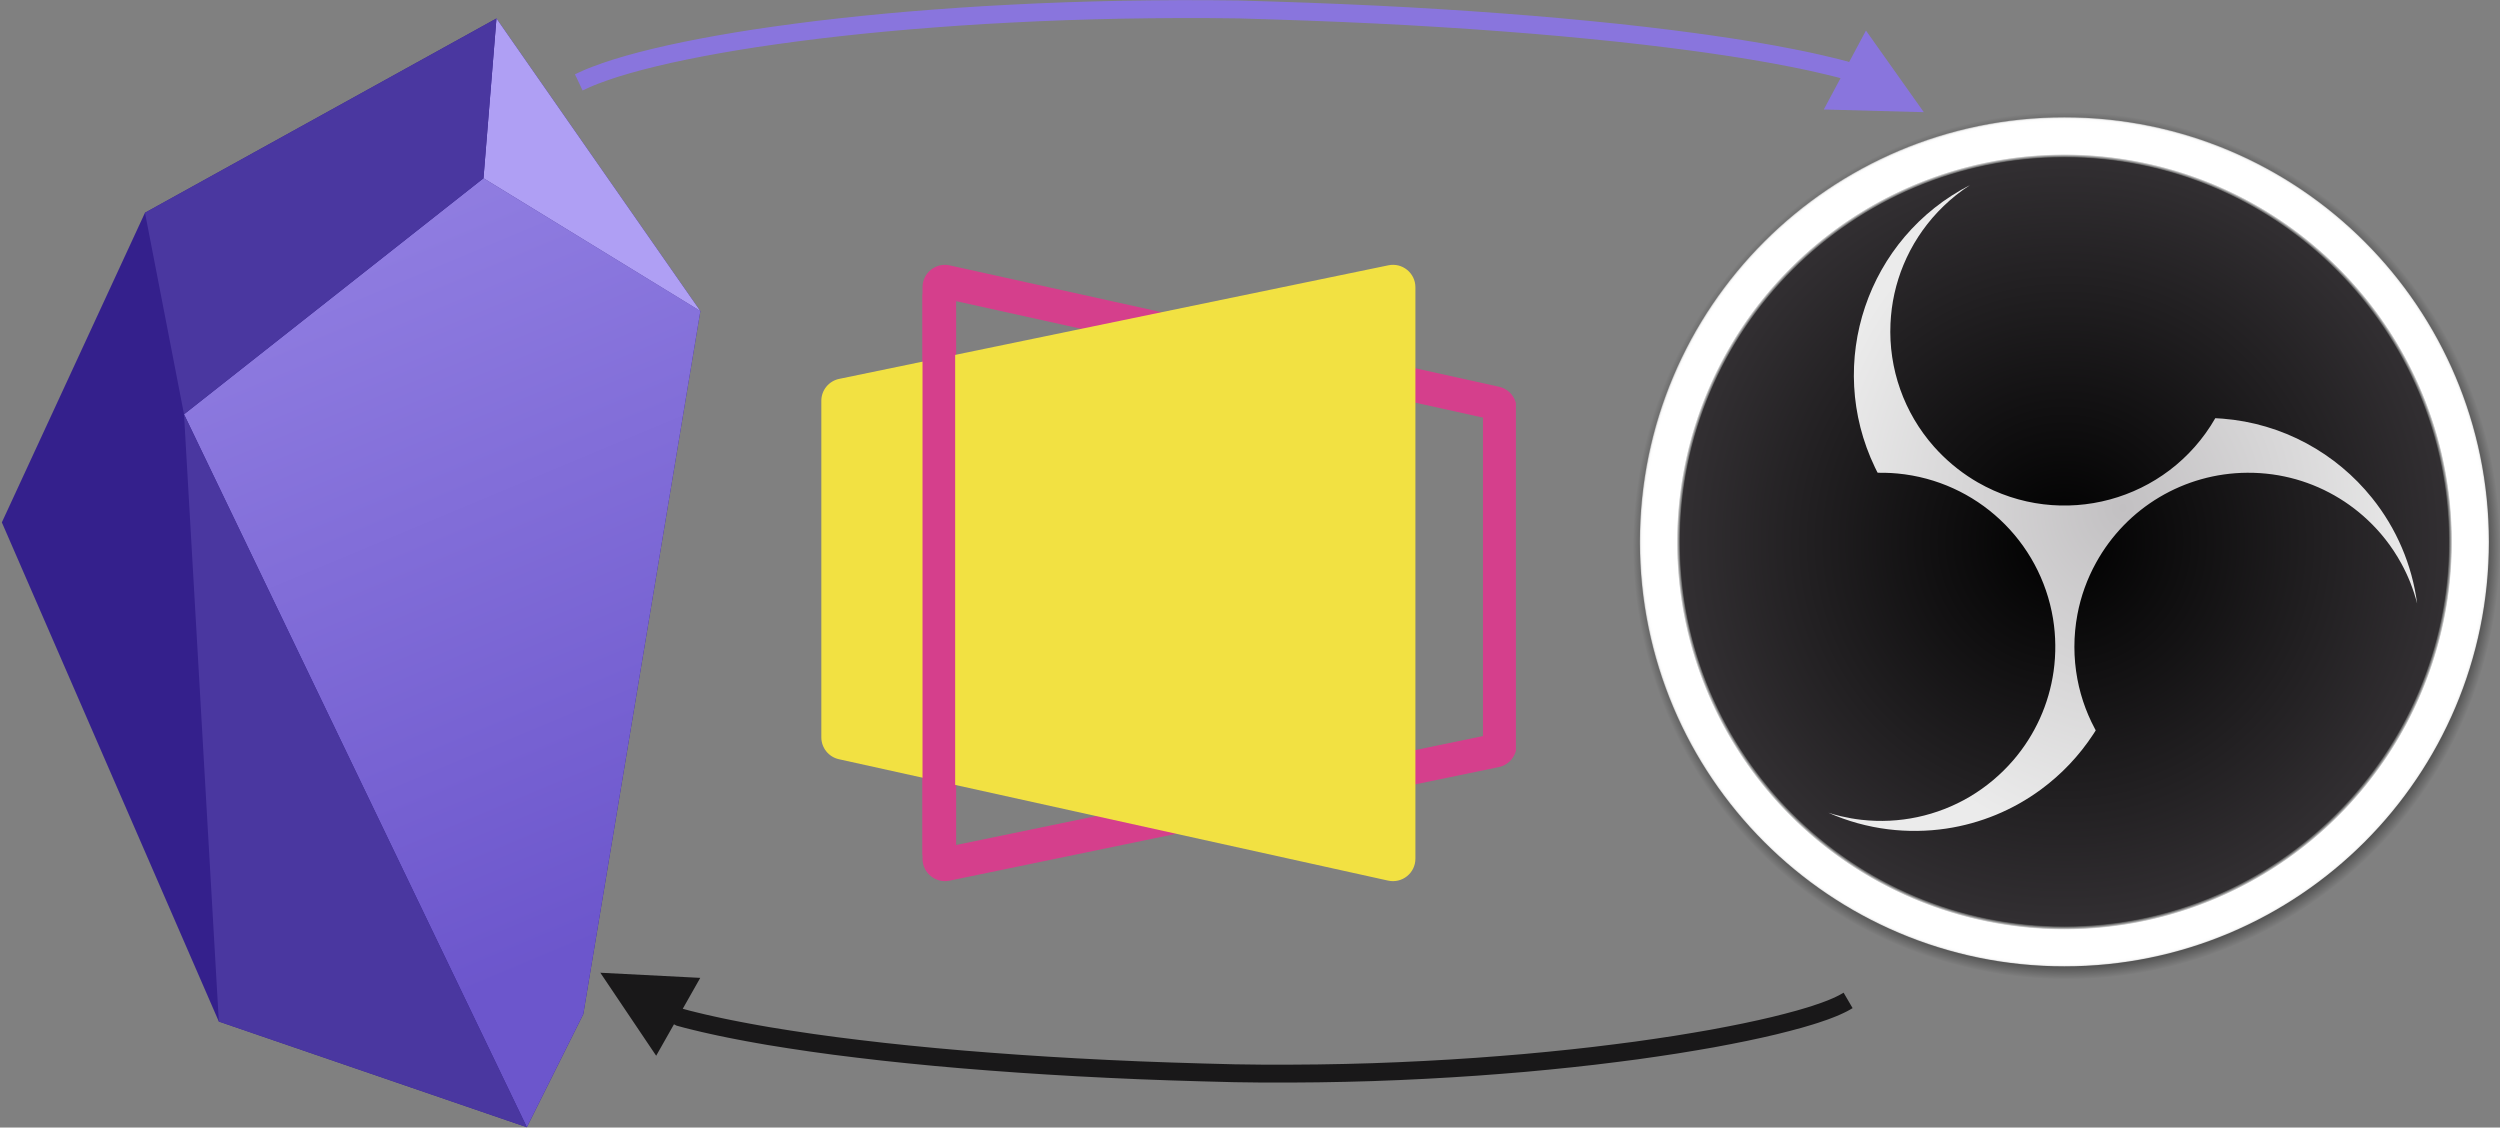 <svg width="3521" height="1588" xmlns="http://www.w3.org/2000/svg" xmlns:xlink="http://www.w3.org/1999/xlink" xml:space="preserve" overflow="hidden"><rect width="100%" height="100%" fill="#808080" stroke="none"/><defs><clipPath id="clip0"><rect x="740" y="469" width="3521" height="1588"/></clipPath><clipPath id="clip1"><rect x="740" y="495" width="990" height="1562"/></clipPath><clipPath id="clip2"><rect x="740" y="495" width="990" height="1562"/></clipPath><clipPath id="clip3"><rect x="740" y="495" width="990" height="1562"/></clipPath><linearGradient x1="943.818" y1="1258.01" x2="450.516" y2="79.172" gradientUnits="userSpaceOnUse" spreadMethod="pad" id="fill4"><stop offset="0" stop-color="#6C56CC"/><stop offset="1" stop-color="#9785E5"/></linearGradient><clipPath id="clip5"><rect x="3040" y="627" width="1222" height="1221"/></clipPath><clipPath id="clip6"><rect x="3040" y="627" width="1222" height="1221"/></clipPath><clipPath id="clip7"><rect x="3040" y="627" width="1222" height="1221"/></clipPath><radialGradient cx="514.5" cy="516.5" r="496.5" gradientUnits="userSpaceOnUse" spreadMethod="pad" id="fill8" gradientTransform="matrix(1.23 0 0 1.23 3017.87 602.408)"><stop offset="0"/><stop offset="0.913"/><stop offset="1" stop-color="#000000" stop-opacity="0"/></radialGradient><radialGradient cx="512.059" cy="512.121" r="486.273" gradientUnits="userSpaceOnUse" spreadMethod="pad" id="fill9" gradientTransform="matrix(1.23 0 0 1.23 3017.87 602.408)"><stop offset="0" stop-color="#FFFFFF"/><stop offset="0.99" stop-color="#FFFFFF"/><stop offset="0.995" stop-color="#FDFDFD"/><stop offset="0.997" stop-color="#F6F6F6"/><stop offset="0.998" stop-color="#EBEBEB"/><stop offset="0.999" stop-color="#DADADA"/><stop offset="1" stop-color="#C7C7C7"/></radialGradient><radialGradient cx="512.061" cy="512.121" r="444.122" gradientUnits="userSpaceOnUse" spreadMethod="pad" id="fill10" gradientTransform="matrix(1.23 0 0 1.23 3017.87 602.408)"><stop offset="0" stop-color="#000000" stop-opacity="0.5"/><stop offset="0.99" stop-color="#000000" stop-opacity="0.5"/><stop offset="1" stop-color="#000000" stop-opacity="0"/></radialGradient><clipPath id="clip11"><path d="M3101.4 1232.12C3101.4 1533.72 3345.9 1778.21 3647.5 1778.21 3949.1 1778.21 4193.6 1533.72 4193.6 1232.12 4193.6 930.516 3949.1 686.021 3647.5 686.021 3345.9 686.021 3101.4 930.516 3101.4 1232.12"/></clipPath><radialGradient cx="494.061" cy="492.121" r="444.122" gradientUnits="userSpaceOnUse" spreadMethod="pad" id="fill12" gradientTransform="matrix(1.23 0 0 1.23 3040 627)"><stop offset="0" stop-color="#000000" stop-opacity="0.5"/><stop offset="0.99" stop-color="#000000" stop-opacity="0.5"/><stop offset="1" stop-color="#000000" stop-opacity="0"/></radialGradient><clipPath id="clip13"><path d="M3105.91 1232.12C3105.91 1531.23 3348.39 1773.7 3647.5 1773.7 3946.61 1773.7 4189.09 1531.23 4189.09 1232.12 4189.09 933.005 3946.61 690.528 3647.5 690.528 3348.39 690.528 3105.91 933.005 3105.91 1232.12"/></clipPath><radialGradient cx="5.295" cy="1029.31" r="4.653" gradientUnits="userSpaceOnUse" spreadMethod="pad" id="fill14" gradientTransform="matrix(116.388 0 0 -116.388 3031.2 121031)"><stop offset="0"/><stop offset="1" stop-color="#322F32"/></radialGradient><radialGradient cx="578.89" cy="473.319" r="353.942" gradientUnits="userSpaceOnUse" spreadMethod="pad" id="fill15" gradientTransform="matrix(1.23 0 0 1.349 3017.87 545.918)"><stop offset="0" stop-color="#C2C0C2"/><stop offset="1" stop-color="#EBEBEB"/></radialGradient><clipPath id="clip16"><rect x="1895" y="841" width="980" height="870"/></clipPath><clipPath id="clip17"><rect x="1895" y="841" width="980" height="870"/></clipPath><clipPath id="clip18"><rect x="1895" y="841" width="980" height="870"/></clipPath><clipPath id="clip19"><rect x="1895" y="841" width="980" height="870"/></clipPath></defs><g clip-path="url(#clip0)" transform="translate(-740 -469)"><g clip-path="url(#clip1)"><g clip-path="url(#clip2)"><g clip-path="url(#clip3)"><path d="M0 709.738 305.601 1412.76 739.408 1561.58 818.892 1402.3 983.795 412.101 696.62 0 201.6 273.589Z" fill="#34208C" transform="matrix(1 0 0 1 742.603 495)"/><path d="M256.567 557.484 739.408 1561.58 818.892 1402.3 983.795 412.101 678.35 225.024Z" fill="url(#fill4)" transform="matrix(1 0 0 1 742.603 495)"/><path d="M696.62 0 678.35 225.024 983.795 412.101Z" fill="#AF9FF4" transform="matrix(1 0 0 1 742.603 495)"/><path d="M201.6 273.589 256.567 557.484 678.35 225.024 696.62 0Z" fill="#4A37A0" transform="matrix(1 0 0 1 742.603 495)"/><path d="M739.408 1561.58 256.567 557.484 305.601 1412.76Z" fill="#4A37A0" transform="matrix(1 0 0 1 742.603 495)"/></g></g></g><g clip-path="url(#clip5)"><g clip-path="url(#clip6)"><g clip-path="url(#clip7)"><path d="M3650.5 627C3987.67 627 4261 900.329 4261 1237.5 4261 1574.67 3987.67 1848 3650.5 1848 3313.33 1848 3040 1574.67 3040 1237.5 3040 900.328 3313.33 627 3650.5 627" fill="url(#fill8)"/><path d="M3647.5 634.191C3977.72 634.191 4245.42 901.89 4245.42 1232.12 4245.42 1562.34 3977.72 1830.04 3647.5 1830.04 3317.27 1830.04 3049.57 1562.34 3049.57 1232.12 3049.57 901.89 3317.27 634.191 3647.5 634.191" fill="url(#fill9)"/><path d="M3101.4 1232.12C3101.4 1533.72 3345.9 1778.21 3647.5 1778.21 3949.1 1778.21 4193.6 1533.72 4193.6 1232.12 4193.6 930.516 3949.1 686.021 3647.5 686.021 3345.9 686.021 3101.4 930.516 3101.4 1232.12" fill="url(#fill10)"/><g clip-path="url(#clip11)"><path d="M3101.4 686.021 4193.6 686.021 4193.6 1778.21 3101.4 1778.21Z" fill="url(#fill12)"/></g><g clip-path="url(#clip13)"><path d="M3105.91 690.528 4189.09 690.528 4189.09 1773.7 3105.91 1773.7Z" fill="url(#fill14)"/></g><path d="M3860.03 1057.98C3792.66 1175.32 3642.92 1215.82 3525.59 1148.45 3523.42 1147.2 3521.27 1145.92 3519.14 1144.61 3498.57 1131.89 3479.97 1116.24 3463.91 1098.17 3421.64 1050.52 3399.63 988.256 3402.56 924.628 3402.91 917.509 3403.5 910.411 3404.43 903.344 3405.35 896.38 3406.58 889.446 3408.09 882.596 3409.65 875.564 3411.51 868.612 3413.69 861.739 3415.79 855.05 3418.2 848.462 3420.9 841.975 3423.69 835.23 3426.81 828.629 3430.17 822.151 3433.72 815.33 3437.64 808.694 3441.83 802.251 3445.7 796.31 3449.81 790.545 3454.18 784.96 3458.92 778.872 3463.96 773 3469.27 767.405 3474.63 761.76 3480.24 756.365 3486.08 751.221 3492.03 745.98 3498.27 741.078 3504.69 736.439 3508.01 734.048 3511.38 731.748 3514.82 729.539 3369.57 803.754 3310.05 980.283 3380.69 1127.3 3381.37 1128.7 3382.05 1130.09 3382.75 1131.47 3383.06 1132.1 3383.38 1132.73 3383.7 1133.36 3383.85 1133.76 3384.04 1134.13 3384.28 1134.49 3384.67 1134.93 3384.77 1134.85 3385.38 1134.84 3388.55 1134.79 3391.72 1134.8 3394.89 1134.87 3400.75 1135 3406.6 1135.33 3412.44 1135.87 3523.46 1146.37 3613.44 1230.39 3631.51 1340.44 3635.47 1364.92 3635.74 1389.86 3632.29 1414.42 3625.75 1460.74 3606.05 1504.21 3575.53 1539.66 3558.03 1559.97 3537.37 1577.32 3514.33 1591.04 3468.33 1618.2 3414.75 1629.64 3361.67 1623.62 3352.07 1622.52 3342.55 1620.86 3333.14 1618.66 3327.05 1617.23 3321.02 1615.55 3315.05 1613.65 3341.85 1625.53 3370.25 1633.39 3399.34 1636.98 3426.48 1640.33 3453.95 1640 3481 1636 3529.38 1628.79 3575.25 1609.84 3614.62 1580.81 3643.51 1559.52 3668.38 1533.26 3688.07 1503.25 3688.92 1501.95 3689.76 1500.64 3690.6 1499.33 3690.92 1498.82 3691.64 1498.01 3691.55 1497.47 3691.22 1496.62 3690.79 1495.82 3690.26 1495.08 3688.61 1492 3687.04 1488.89 3685.53 1485.74 3682.5 1479.41 3679.74 1472.97 3677.26 1466.4 3672.24 1453.08 3668.4 1439.35 3665.78 1425.37 3660.16 1395.3 3660.18 1364.46 3665.83 1334.4 3670.64 1308.87 3679.5 1284.27 3692.09 1261.54 3734.85 1183.87 3816.26 1135.4 3904.92 1134.82 3910.94 1134.78 3916.95 1134.95 3922.95 1135.34 3928.75 1135.73 3934.52 1136.31 3940.28 1137.08 3945.97 1137.86 3951.64 1138.84 3957.28 1140.03 3962.79 1141.19 3968.27 1142.54 3973.7 1144.07 3979.02 1145.58 3984.28 1147.27 3989.49 1149.14 3994.77 1151.03 3999.98 1153.11 4005.12 1155.36 4010.36 1157.65 4015.5 1160.13 4020.56 1162.8 4025.62 1165.45 4030.58 1168.29 4035.44 1171.29 4040.01 1174.11 4044.5 1177.07 4048.86 1180.21 4053.36 1183.43 4057.76 1186.8 4062.05 1190.3 4066.48 1193.9 4070.76 1197.7 4074.91 1201.61 4079.34 1205.78 4083.61 1210.11 4087.71 1214.6 4091.81 1219.07 4095.73 1223.69 4099.48 1228.46 4103.66 1233.77 4107.64 1239.25 4111.36 1244.89 4115.17 1250.69 4118.78 1256.64 4122.11 1262.74 4126.75 1271.25 4130.89 1280.02 4134.49 1289.01 4138.38 1298.79 4141.65 1308.8 4144.3 1318.98 4137.14 1264.52 4115.16 1213.08 4080.75 1170.27 4055.46 1138.75 4024.09 1112.62 3988.52 1093.44 3952.03 1073.78 3911.86 1061.92 3870.54 1058.64 3867.04 1058.36 3863.54 1058.14 3860.03 1057.98Z" fill="url(#fill15)"/></g></g></g><g clip-path="url(#clip16)"><g clip-path="url(#clip17)"><g clip-path="url(#clip18)"><g clip-path="url(#clip19)"><path d="M9542.03 5913.01 9542.03 5464.5 8800.79 5300.5 8800.79 6066.45 9542.03 5913.01ZM9564.17 5956.73C9578.82 5953.7 9589.34 5940.8 9589.34 5925.82L9589.34 5451.87C9589.34 5437.08 9579.05 5424.27 9564.63 5421.05L8791.83 5250.12C8772.13 5245.75 8753.48 5260.72 8753.48 5280.89L8753.48 6085.78C8753.48 6105.76 8771.85 6120.73 8791.42 6116.69L9564.17 5956.73Z" fill="#D53F8C" fill-rule="evenodd" transform="matrix(1.001 0 0 1 -6722.96 -4407.34)"/><path d="M8611.11 5440.85C8611.11 5425.87 8621.63 5412.97 8636.28 5409.94L9409.03 5249.98C9428.6 5245.94 9446.97 5260.91 9446.97 5280.89L9446.97 6085.78C9446.97 6105.95 9428.32 6120.92 9408.62 6116.6L8635.82 5945.62C8621.4 5942.4 8611.11 5929.59 8611.11 5914.8L8611.11 5440.85Z" fill="#F2E142" fill-rule="evenodd" transform="matrix(1.001 0 0 1 -6722.96 -4407.34)"/><path d="M8799.41 5290.67 8799.41 6080.59 8753.48 6080.59 8753.48 5290.67 8799.41 5290.67Z" fill="#D53F8C" fill-rule="evenodd" transform="matrix(1.001 0 0 1 -6722.96 -4407.34)"/></g></g></g></g><path d="M1549.76 573.677 1555.12 571.132 1560.97 568.468 1567.29 565.772 1573.98 563.149 1588.17 557.969 1603.84 552.788 1620.91 547.693 1639.25 542.681 1658.98 537.746 1679.95 532.884 1702.15 528.154 1725.64 523.495 1750.3 518.964 1776.08 514.563 1803.04 510.289 1831.06 506.206 1860.17 502.253 1890.3 498.424 1921.42 494.848 1953.53 491.399 1986.52 488.2 2020.44 485.19 2055.24 482.432 2090.83 479.862 2127.26 477.543 2164.42 475.537 2202.26 473.72 2240.88 472.216 2280.1 471.025 2319.95 470.086 2360.43 469.522 2401.4 469.208 2442.95 469.271 2485.07 469.71 2534.07 471.214 2582.4 472.842 2630.03 474.72 2676.98 476.848 2723.14 479.228 2768.47 481.92 2812.86 484.8 2856.26 487.931 2898.66 491.251 2940.01 494.822 2980.17 498.644 3019.21 502.591 3056.89 506.792 3093.32 511.182 3128.29 515.757 3145.34 518.084 3161.9 520.531 3178.15 522.915 3194.06 525.43 3209.51 527.942 3224.59 530.519 3239.27 533.101 3253.53 535.804 3267.37 538.445 3280.81 541.159 3293.83 543.94 3306.4 546.781 3318.43 549.617 3330.14 552.464 3342.72 555.734 3355.34 562.416 3343.54 584.694 3332.23 578.702 3334.95 579.762 3323.89 576.887 3324.08 576.935 3312.52 574.122 3312.61 574.143 3300.67 571.331 3300.78 571.356 3288.34 568.544 3288.49 568.576 3275.62 565.826 3275.76 565.855 3262.44 563.168 3262.57 563.193 3248.84 560.572 3234.65 557.884 3234.82 557.914 3220.25 555.351 3220.31 555.362 3205.31 552.799 3205.41 552.816 3190.04 550.316 3190.09 550.325 3174.28 547.825 3174.42 547.846 3158.22 545.469 3141.72 543.031 3141.86 543.051 3124.92 540.738 3124.99 540.748 3090.11 536.185 3090.24 536.201 3053.93 531.826 3054.04 531.839 3016.48 527.652 3016.61 527.665 2977.67 523.728 2977.74 523.735 2937.68 519.923 2937.79 519.933 2896.54 516.37 2896.64 516.378 2854.33 513.066 2854.41 513.072 2811.09 509.947 2811.18 509.953 2766.87 507.078 2766.94 507.082 2721.69 504.395 2721.79 504.4 2675.73 502.025 2675.8 502.029 2628.93 499.904 2629 499.907 2581.44 498.032 2581.51 498.035 2533.3 496.411 2484.43 494.911 2484.68 494.916 2442.74 494.479 2442.86 494.479 2401.42 494.417 2401.53 494.416 2360.66 494.729 2360.74 494.728 2320.36 495.291 2320.48 495.288 2280.73 496.226 2280.82 496.223 2241.69 497.411 2241.8 497.407 2203.3 498.907 2203.42 498.902 2165.67 500.715 2165.74 500.711 2128.68 502.711 2128.8 502.704 2092.49 505.016 2092.59 505.009 2057.09 507.572 2057.18 507.565 2022.5 510.315 2022.61 510.305 1988.8 513.305 1988.9 513.295 1956.03 516.483 1956.16 516.47 1924.16 519.907 1924.25 519.897 1893.25 523.459 1893.4 523.441 1863.4 527.254 1863.51 527.24 1834.51 531.177 1834.63 531.16 1806.76 535.223 1806.91 535.199 1780.1 539.449 1780.25 539.424 1754.62 543.799 1754.78 543.772 1730.28 548.272 1730.45 548.238 1707.14 552.863 1707.31 552.828 1685.31 557.515 1685.54 557.466 1664.79 562.278 1664.99 562.228 1645.49 567.103 1645.76 567.033 1627.7 571.971 1627.98 571.89 1611.23 576.89 1611.58 576.78 1596.27 581.842 1596.63 581.716 1582.76 586.778 1583.04 586.672 1576.66 589.172 1577.01 589.029 1571.01 591.591 1571.29 591.47 1565.66 594.033 1565.84 593.952 1560.56 596.455ZM3368.02 512.029 3449.5 627 3308.63 623.205Z" fill="#8975DD"/><path d="M3349.22 1888.85 3345.58 1890.97 3341.32 1893.31 3336.61 1895.63 3331.55 1897.96 3326.09 1900.29 3320.29 1902.57 3314.09 1904.92 3307.51 1907.18 3300.55 1909.54 3293.19 1911.86 3285.51 1914.15 3277.47 1916.51 3260.23 1921.14 3241.64 1925.82 3221.62 1930.43 3200.25 1935.03 3177.6 1939.56 3153.68 1944.09 3128.53 1948.43 3102.21 1952.76 3074.77 1956.91 3046.26 1960.99 3016.7 1964.82 2986.16 1968.58 2954.59 1972.1 2922.17 1975.42 2888.86 1978.56 2854.74 1981.38 2819.88 1984.01 2784.27 1986.33 2747.91 1988.4 2710.98 1990.16 2673.42 1991.6 2635.29 1992.66 2596.66 1993.35 2557.55 1993.67 2518.05 1993.67 2478.13 1993.16 2432.58 1991.97 2387.76 1990.6 2343.49 1988.97 2299.96 1987.03 2257.12 1984.84 2215.1 1982.39 2173.88 1979.7 2133.54 1976.76 2094.2 1973.62 2055.83 1970.24 2018.54 1966.6 1982.36 1962.78 1947.37 1958.7 1913.61 1954.5 1881.15 1950.04 1850.01 1945.39 1820.23 1940.62 1805.86 1938.1 1791.89 1935.58 1778.3 1933 1765.14 1930.42 1752.26 1927.77 1739.83 1925.06 1727.77 1922.34 1716.2 1919.56 1704.9 1916.77 1692.85 1913.5 1678.44 1906.06 1690.01 1883.66 1703.22 1890.49 1700.73 1889.52 1711.35 1892.4 1711.09 1892.33 1722.21 1895.08 1722.13 1895.06 1733.57 1897.81 1733.39 1897.77 1745.33 1900.45 1745.25 1900.44 1757.56 1903.12 1757.42 1903.09 1770.17 1905.72 1770.05 1905.69 1783.11 1908.26 1783.04 1908.24 1796.54 1910.8 1796.42 1910.78 1810.3 1913.28 1810.24 1913.27 1824.49 1915.77 1824.31 1915.74 1853.93 1920.49 1853.8 1920.47 1884.8 1925.1 1884.65 1925.08 1916.96 1929.51 1916.81 1929.49 1950.43 1933.68 1950.33 1933.67 1985.21 1937.73 1985.07 1937.72 2021.14 1941.53 2021.04 1941.52 2058.22 1945.14 2058.11 1945.13 2096.36 1948.51 2096.25 1948.5 2135.5 1951.62 2135.42 1951.62 2175.67 1954.55 2175.57 1954.55 2216.7 1957.23 2216.61 1957.23 2258.54 1959.67 2258.46 1959.66 2301.21 1961.85 2301.12 1961.85 2344.56 1963.78 2344.46 1963.78 2388.65 1965.4 2388.57 1965.4 2433.32 1966.78 2433.27 1966.78 2478.7 1967.96 2478.53 1967.96 2518.28 1968.46 2518.12 1968.46 2557.5 1968.46 2557.4 1968.46 2596.4 1968.15 2596.27 1968.15 2634.77 1967.46 2634.65 1967.46 2672.65 1966.4 2672.52 1966.41 2709.95 1964.97 2709.84 1964.97 2746.65 1963.22 2746.53 1963.23 2782.78 1961.17 2782.68 1961.17 2818.18 1958.86 2818.05 1958.87 2852.8 1956.24 2852.71 1956.25 2886.71 1953.44 2886.57 1953.45 2919.76 1950.33 2919.65 1950.34 2951.96 1947.02 2951.86 1947.04 2983.29 1943.54 2983.15 1943.55 3013.58 1939.8 3013.51 1939.81 3042.94 1936 3042.78 1936.02 3071.15 1931.96 3071.05 1931.97 3098.37 1927.85 3098.2 1927.88 3124.39 1923.56 3124.29 1923.58 3149.29 1919.27 3149.09 1919.3 3172.84 1914.8 3172.72 1914.83 3195.22 1910.33 3195.03 1910.37 3216.22 1905.8 3216.05 1905.84 3235.86 1901.28 3235.61 1901.34 3253.99 1896.71 3253.8 1896.76 3270.8 1892.2 3270.51 1892.28 3278.39 1889.97 3278.34 1889.98 3285.91 1887.73 3285.7 1887.79 3292.83 1885.54 3292.57 1885.63 3299.39 1883.31 3299.35 1883.33 3305.72 1881.14 3305.35 1881.28 3311.28 1879.03 3311.14 1879.08 3316.7 1876.9 3316.36 1877.03 3321.49 1874.84 3321.17 1874.99 3325.92 1872.8 3325.62 1872.94 3329.93 1870.82 3329.44 1871.07 3333.31 1868.95 3333.02 1869.12 3336.51 1867.08ZM1664.16 1955.92 1585.5 1839 1726.23 1846.22Z" fill="#191819"/></g></svg>